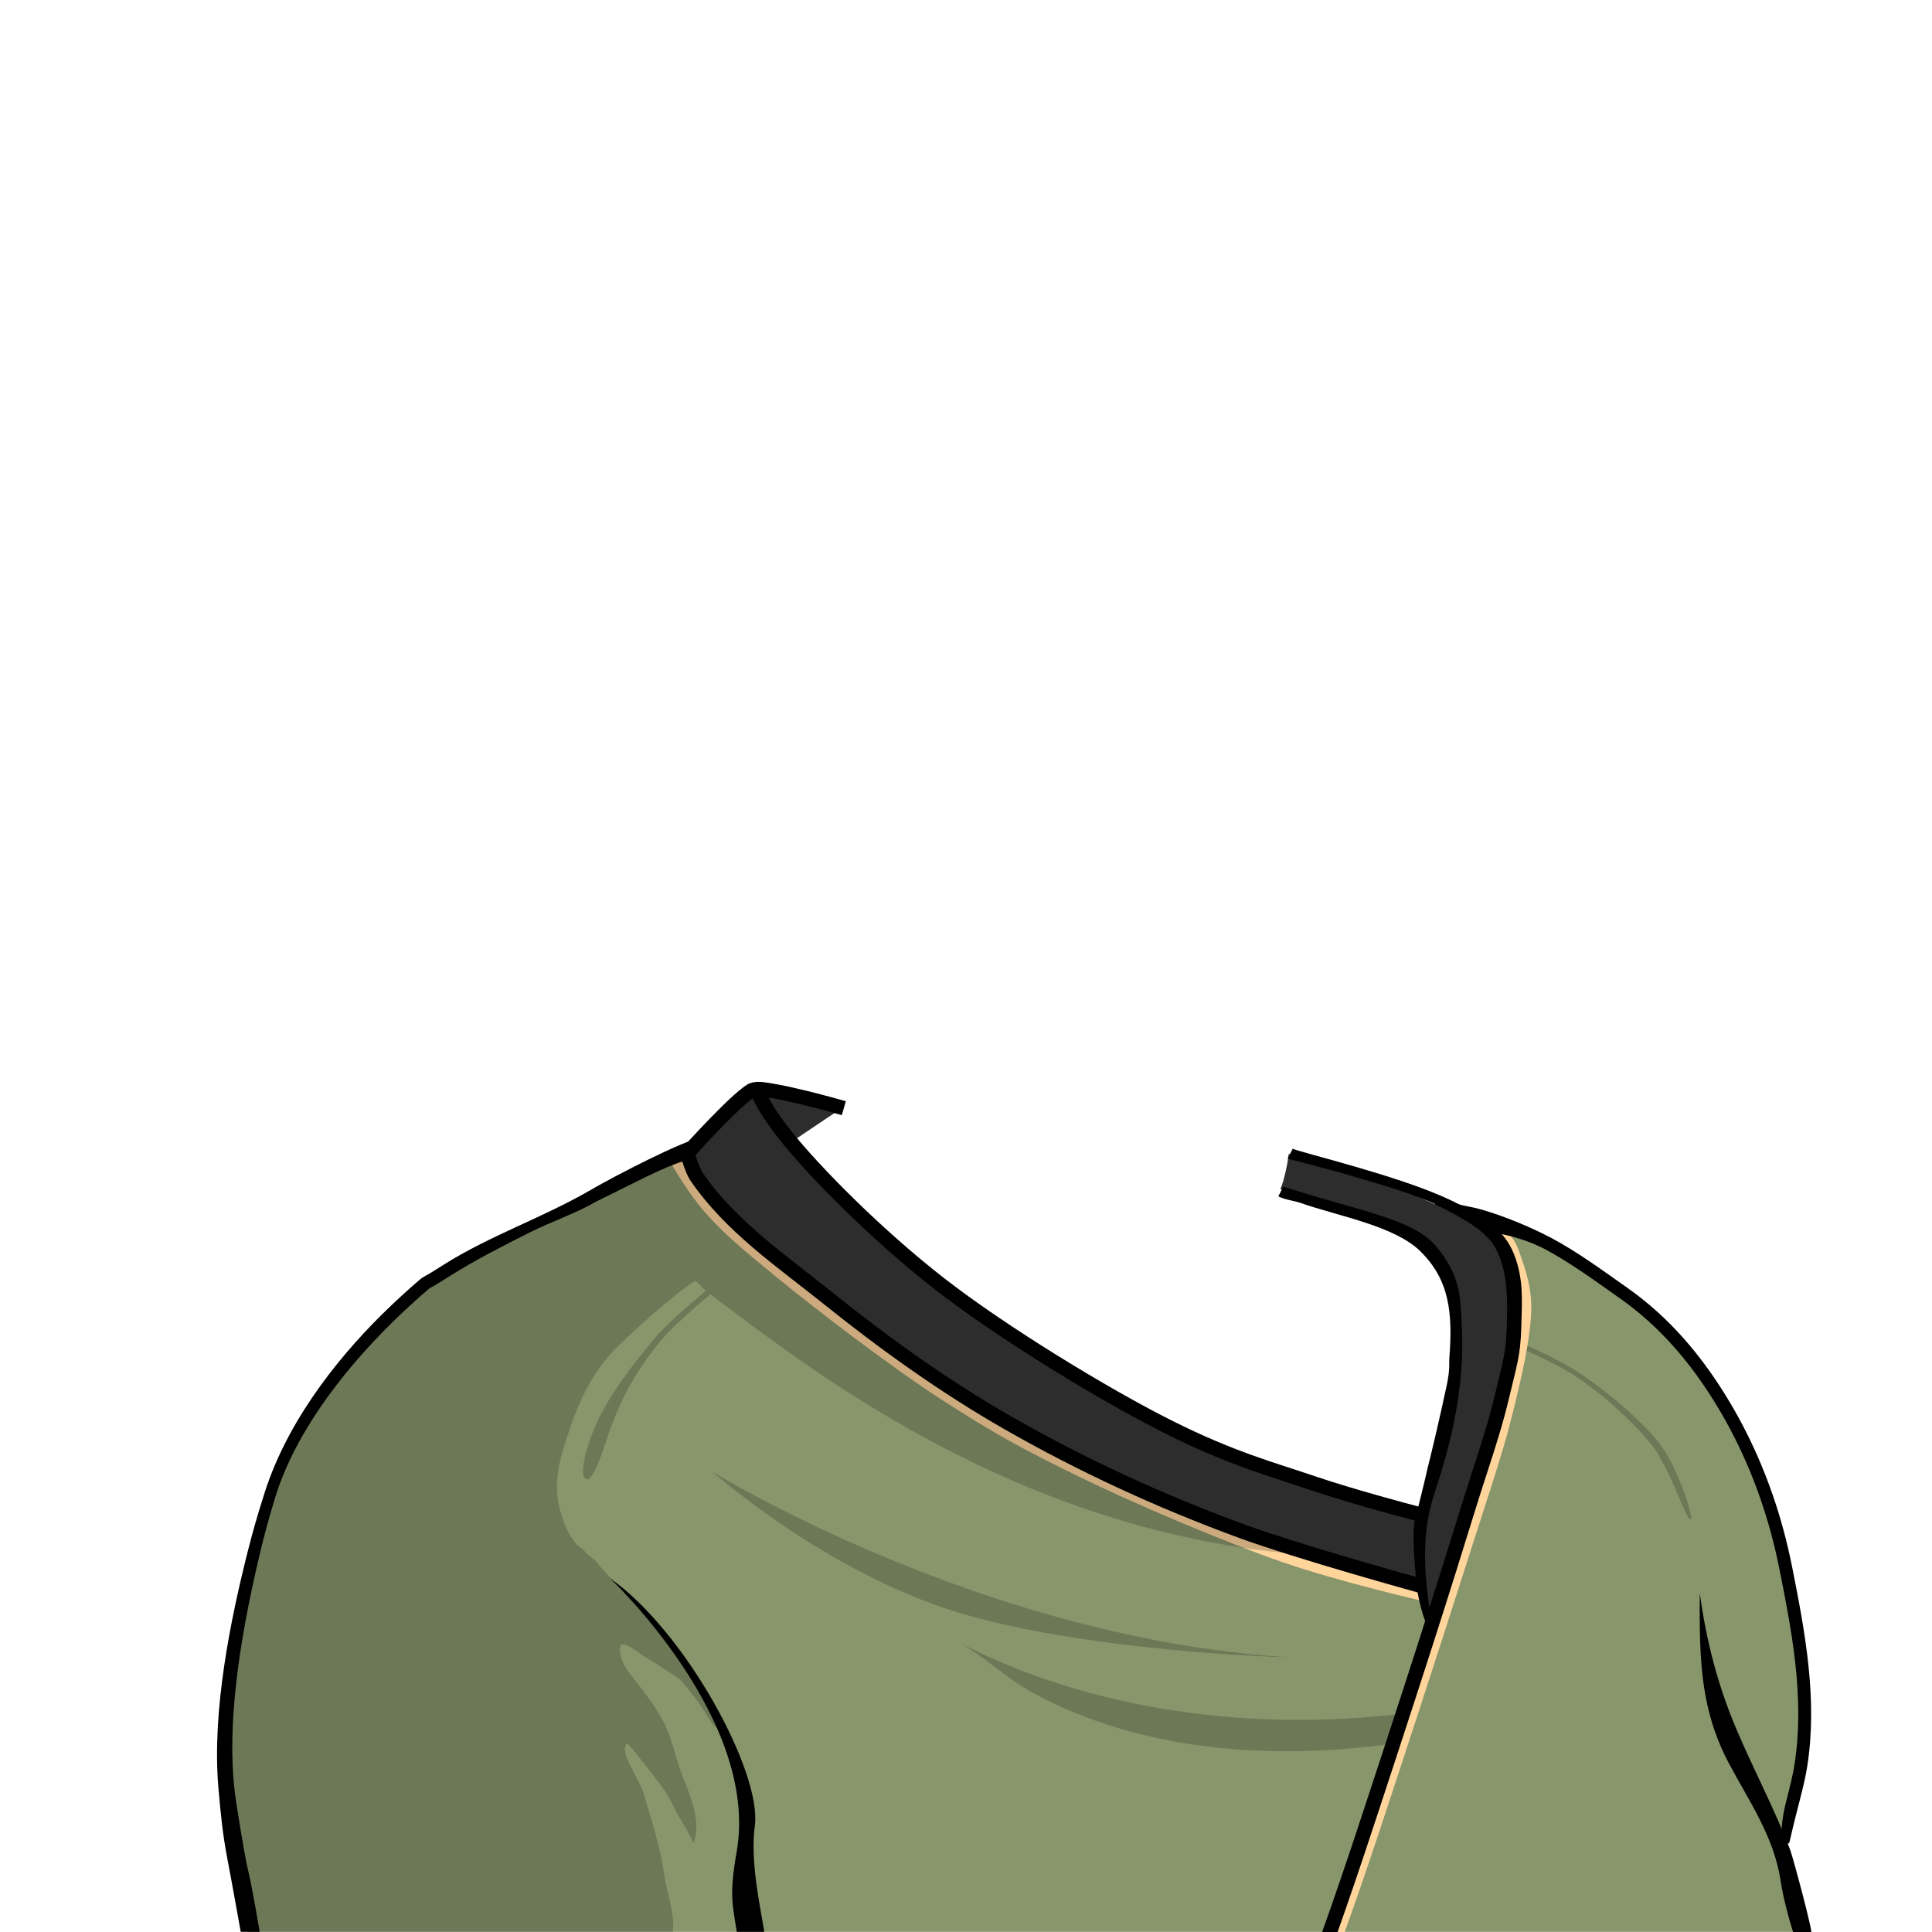 <?xml version="1.0" encoding="UTF-8" standalone="no"?>
<!-- Created with Inkscape (http://www.inkscape.org/) -->

<svg
   version="1.1"
   id="svg18722"
   width="400"
   height="400"
   viewBox="0 0 400 400"
   sodipodi:docname="OriginalSeriesAverageFemaleCommandVariant.svg"
   inkscape:version="1.3.2 (091e20e, 2023-11-25)"
   xml:space="preserve"
   xmlns:inkscape="http://www.inkscape.org/namespaces/inkscape"
   xmlns:sodipodi="http://sodipodi.sourceforge.net/DTD/sodipodi-0.dtd"
   xmlns="http://www.w3.org/2000/svg"
   xmlns:svg="http://www.w3.org/2000/svg"><defs
     id="defs18726" /><sodipodi:namedview
     id="namedview18724"
     pagecolor="#ffffff"
     bordercolor="#666666"
     borderopacity="1.0"
     inkscape:showpageshadow="2"
     inkscape:pageopacity="0.0"
     inkscape:pagecheckerboard="0"
     inkscape:deskcolor="#d1d1d1"
     showgrid="false"
     inkscape:zoom="2.39"
     inkscape:cx="199.79079"
     inkscape:cy="200"
     inkscape:window-width="2200"
     inkscape:window-height="1169"
     inkscape:window-x="2223"
     inkscape:window-y="32"
     inkscape:window-maximized="0"
     inkscape:current-layer="g18730"><inkscape:page
       x="0"
       y="0"
       id="page18728"
       width="400"
       height="400"
       margin="0"
       bleed="0" /></sodipodi:namedview><g
     id="g18730"
     inkscape:groupmode="layer"
     inkscape:label="Page 1"
     style="display:inline"><path
       d="m 51.22,399.967 c 0.157,-3.777 -0.619,-8.853 -1.349,-12.359 -0.169,-0.815 -0.337,-1.619 -0.491,-2.415 -0.339,-1.756 -0.733,-3.455 -1.117,-5.097 -0.74,-3.175 -1.497,-6.428 -1.811,-9.993 -1.091,-12.448 0.939,-28.527 6.203,-49.152 0.892,-3.495 1.879,-6.932 2.932,-10.217 4.099,-13.757 13.952,-27.109 24.605,-37.627 2.391,-2.36 4.979,-4.739 7.689,-7.069 0.351,-0.301 0.825,-0.565 1.329,-0.844 0.303,-0.167 0.6,-0.332 0.879,-0.505 0.832,-0.519 1.663,-1.04 2.492,-1.564 5.359,-3.384 11.028,-6.247 16.512,-9.015 4.347,-2.193 8.841,-4.461 13.196,-6.996 5.441,-3.167 15.182,-7.916 18.349,-7.916 2.645,0 2.192,2.671 5.314,7.06 2.423,3.405 6.059,6.129 9.343,8.641 4.696,3.592 4.577,2.325 13.015,8.458 5.484,3.992 34.473,17.044 45.525,20.379 7.205,2.176 14.245,5.14 20.352,7.756 13.208,5.658 26.193,12.028 39.74,16.764 6.012,3.373 12.764,6.265 19.512,8.287 5.621,-1.407 0.752,-14.019 4.488,-18.718 6.973,-8.768 6.405,-19.82 5.855,-30.509 -0.284,-5.508 -0.552,-10.731 0.199,-15.461 h 0.045 c 5.781,0 11.536,3.093 16.613,5.824 4.595,2.471 9.023,5.608 13.305,8.641 l 2.101,1.485 c 8.115,5.711 14.96,13.373 20.928,23.431 4.667,7.863 8.3,16.504 10.799,25.683 0.688,2.524 1.304,5.145 1.831,7.789 2.491,12.507 5.315,26.681 3.124,40.732 -0.375,2.404 -0.975,4.755 -1.733,7.732 -0.505,1.976 -1.067,4.173 -1.695,6.881 -0.261,0.036 -0.511,0.14 -0.717,0.304 -0.508,0.424 -0.681,1.085 -0.461,1.668 0.092,0.247 0.195,0.501 0.307,0.757 0.621,1.42 1.264,3.008 1.753,4.972 0.333,1.332 0.732,2.687 1.135,4.051 0.655,2.221 1.325,5.967 1.695,8.163 z"
       style="fill:#88966c;fill-opacity:1;fill-rule:nonzero;stroke:none;stroke-width:1.333"
       id="path19818"
       sodipodi:nodetypes="ccccccccccccccsssccssccccscccccccccccscccc" /><path
       d="m 351.925,336.736 c 0.135,9.947 1.025,19.009 6.075,28.447 4.219,7.887 9.261,15.096 10.647,24.139 0.563,3.657 1.565,7.375 2.651,10.908 1.233,0.013 2.467,0.028 3.7,0.043 0.46,0.005 -3.808,-15.828 -4.353,-17.26 -3.184,-8.371 -7.583,-16.621 -11.137,-24.992 -3.843,-9.052 -6.287,-18.467 -7.595,-28.212 -0.008,2.365 -0.017,4.669 0.013,6.928"
       style="fill:#000000;fill-opacity:1;fill-rule:nonzero;stroke:none;stroke-width:1.333"
       id="path19902" /><path
       style="color:#000000;fill:#000000;fill-opacity:0.2;-inkscape-stroke:none"
       d="m 313.263,277.325 -0.379,0.926 c 0,0 9.031,3.718 14.107,7.197 5.131,3.517 11.862,9.528 15.414,14.309 1.129,1.519 2.467,4.168 3.362,6.063 1.904,4.029 3.682,9.083 4.288,8.729 0.606,-0.354 -2.531,-10.374 -6.256,-15.387 -3.702,-4.983 -11.041,-10.972 -16.242,-14.537 -5.256,-3.602 -14.295,-7.299 -14.295,-7.299 z"
       id="path8"
       sodipodi:nodetypes="ccssszssc" /><path
       id="path5"
       style="color:#000000;fill:#ffd59c;-inkscape-stroke:none"
       d="m 141.576,239.428 -2.609,1.48 c 0,0 3.362,5.961 7.084,10.188 3.63,4.122 7.137,7.119 15.133,13.664 8.036,6.579 23.25,18.215 33.713,24.992 10.394,6.732 16.609,10.171 28.295,15.885 11.736,5.738 30.351,13.635 42.217,17.748 11.905,4.127 29.242,8.1 29.242,8.1 l -0.389,-3.24 c 0,0 -16.25,-3.667 -27.871,-7.695 -11.659,-4.042 -30.297,-11.943 -41.883,-17.607 -11.637,-5.689 -17.652,-9.018 -27.98,-15.707 -10.259,-6.645 -25.502,-18.296 -33.443,-24.797 -7.982,-6.534 -11.309,-9.38 -14.783,-13.324 -3.381,-3.84 -6.725,-9.686 -6.725,-9.686 z m 169.001,13.774 -1.49,1.547 c 0,0 2.459,2.552 3.102,5.319 0.665,2.865 2.211,6.8 1.798,12.31 -0.41,5.464 -1.633,11.127 -3.83,19.938 -2.178,8.732 -5.403,17.89 -10.018,32.441 -4.604,14.516 -13.644,42.176 -17.775,54.582 C 278.232,391.746 275.277,400 275.277,400 h 3.125 c 0,0 2.668,-7.287 6.807,-19.715 4.139,-12.43 13.175,-40.075 17.789,-54.623 4.603,-14.513 7.842,-23.694 10.068,-32.621 2.207,-8.849 3.479,-14.687 3.91,-20.439 0.428,-5.707 -1.272,-10.065 -2.387,-13.317 -1.218,-3.552 -4.012,-6.083 -4.012,-6.083 z"
       sodipodi:nodetypes="ccsssssccssssscccsssssccsssssc" /><path
       id="path19898"
       style="fill:#000000;fill-opacity:1;fill-rule:nonzero;stroke:none;stroke-width:1.333"
       d="m 144.845,235.663 c -3.132,0.371 -17.337,7.665 -22.605,10.732 -9.796,5.701 -20.77,9.381 -30.443,15.49 -0.827,0.521 -1.655,1.041 -2.484,1.559 -0.767,0.48 -1.686,0.878 -2.389,1.482 -2.66,2.287 -5.256,4.661 -7.764,7.137 -10.033,9.907 -20.285,23.213 -24.727,38.125 -1.072,3.343 -2.064,6.795 -2.961,10.312 -3.749,14.689 -7.645,33.769 -6.248,49.727 0.487,5.557 0.892,9.662 1.883,14.809 0.889,4.616 2.73,14.932 2.73,14.932 h 3.932 c 0,0 -1.44,-8.523 -2.146,-11.586 -0.204,-0.885 -0.41,-1.774 -0.598,-2.674 -0.373,-1.792 -2.178,-12.24 -2.535,-15.703 -1.271,-12.288 0.493,-28.213 5.393,-48.684 0.831,-3.467 1.757,-6.879 2.752,-10.141 3.843,-13.623 13.867,-26.82 24.4,-37.219 2.373,-2.344 4.939,-4.703 7.627,-7.014 0.259,-0.221 0.683,-0.457 1.133,-0.705 0.319,-0.176 0.634,-0.352 0.93,-0.537 0.833,-0.52 1.665,-1.042 2.496,-1.566 5.309,-3.353 10.955,-6.202 16.412,-8.957 4.367,-2.204 9.569,-3.935 13.947,-6.484 16.181,-7.913 21.743,-11.929 30.353,-7.113 4.498,2.515 8.445,5.809 12.344,9.16 l 1.666,-2.688 c -3.736,-2.852 -7.448,-5.744 -11.455,-8.225 -5.357,-3.317 -8.51,-4.541 -11.643,-4.17 z m 152.426,12.994 c -1.435,3.449 4.684,9.416 4.815,13.515 l 6.225,1.52 c -0.405,-2.709 -4.305,-6.11 -3.736,-8.769 4.801,-0.243 11.243,1.524 15.498,3.812 4.527,2.435 8.926,5.551 13.18,8.562 l 2.105,1.49 c 7.971,5.609 14.704,13.152 20.584,23.059 4.611,7.771 8.202,16.313 10.674,25.389 0.681,2.499 1.291,5.09 1.812,7.705 2.471,12.409 5.273,26.477 3.115,40.314 -0.365,2.344 -0.93,4.558 -1.713,7.619 -1.451,5.683 -1.391,10.324 0.578,15.979 1.019,2.925 0.797,5.861 1.184,8.822 0.336,2.567 -0.081,2.293 3.094,2.293 -0.389,-4.139 -2.055,-8.462 -3.08,-12.568 -0.473,-1.899 -1.088,-3.495 -1.836,-5.207 -0.1,-0.229 -0.192,-0.458 -0.277,-0.686 0.497,0.311 0.907,0.313 1.029,-0.225 1.727,-7.572 3.002,-11.415 3.656,-15.617 2.157,-13.843 -0.433,-27.676 -3.135,-41.244 -0.529,-2.653 -1.144,-5.285 -1.854,-7.887 -2.512,-9.221 -6.192,-18.024 -10.953,-26.047 -5.733,-9.659 -12.565,-17.704 -21.344,-23.881 -5.095,-3.585 -10.141,-7.307 -15.557,-10.219 -5.07,-2.727 -12.71,-5.731 -17.11,-6.549 -4.167,-0.775 -6.639,-1.942 -6.955,-1.181 z"
       sodipodi:nodetypes="scccccccscccccccccccccccccccsscccccccccsccccccccccccccss" /><path
       id="path4"
       style="fill:#2d2d2d;fill-opacity:1;stroke:none;stroke-width:1px;stroke-linecap:butt;stroke-linejoin:miter;stroke-opacity:1"
       d="m 156.658,225.15 -11.834,10.355 -2.516,3.402 5.918,10.65 16.271,14.201 28.848,21.746 30.178,17.455 28.697,12.574 25.148,7.84 16.863,4.143 1.924,9.023 7.84,-23.373 9.764,-35.65 -1.183,-15.237 -6.36,-8.727 -15.029,-6.903 -16.629,-4.951 -7.744,-2.808 c -0.131,1.644 -1.024,5.797 -1.722,7.303 l 4.881,1.885 16.672,4.315 c 0,0 6.632,3.677 9.164,6.69 2.531,3.013 4.629,7.72 5.187,11.907 0.557,4.188 0.19,10.519 0.19,10.519 l -3.254,20.266 -2.959,11.539 -7.248,-2.367 -34.172,-10.65 -32.396,-16.865 -31.361,-21.006 -22.93,-22.041 -2.959,-3.994 10.799,-7.248 z"
       sodipodi:nodetypes="ccccccccccccccccccccczzccccccccccc" /><path
       id="path19968"
       style="opacity:0.2;fill:#000000;fill-opacity:1;fill-rule:nonzero;stroke:none;stroke-width:1.333"
       d="m 140.193,238.914 c -3.167,0 -12.466,5.034 -17.904,8.199 -4.355,2.535 -8.849,4.805 -13.195,6.998 -5.484,2.767 -11.155,5.628 -16.514,9.012 -0.829,0.524 -1.658,1.046 -2.49,1.564 -0.279,0.175 -0.577,0.341 -0.881,0.508 -0.503,0.279 -0.976,0.54 -1.328,0.842 -2.711,2.331 -5.297,4.709 -7.689,7.07 -10.653,10.516 -20.506,23.868 -24.604,37.625 -1.053,3.285 -2.04,6.724 -2.934,10.219 -5.264,20.625 -7.292,36.704 -6.201,49.152 0.312,3.565 1.071,6.818 1.811,9.992 0.383,1.643 0.779,3.342 1.117,5.098 0.152,0.796 0.32,1.601 0.49,2.418 0.68,3.268 1.391,7.887 1.357,11.561 0.016,0.192 0.029,0.383 0.045,0.576 0.005,0.075 0.019,0.145 0.027,0.219 h 87.998 c 0.44,-3.905 -1.151,-7.654 -1.758,-11.754 -0.861,-5.828 -2.568,-11.13 -4.248,-16.762 -0.552,-1.852 -1.669,-3.592 -2.551,-5.451 -0.636,-1.344 -2.014,-3.607 -1.014,-5.076 0.26,-0.383 6.639,8.12 7.299,8.982 1.808,2.36 2.748,5.098 4.357,7.572 0.841,1.293 1.581,2.705 2.193,4.176 1.727,-4.401 -0.706,-9.996 -2.291,-13.992 -1.44,-3.629 -2.061,-7.571 -3.855,-11.062 -2.005,-3.899 -5.015,-7.428 -7.639,-10.926 -0.621,-0.829 -2.162,-4.186 -1.125,-5.115 0.819,-0.733 4.48,2.318 5.303,2.775 1.985,1.105 3.943,2.513 5.893,3.734 1.468,0.92 2.376,2.375 3.342,3.58 0.904,1.128 1.846,2.4 2.725,3.77 0.609,0.949 1.653,2.928 2.422,3.344 -0.219,-0.117 -0.527,-3.233 -0.664,-3.691 -0.368,-1.228 -0.879,-2.421 -1.504,-3.541 -2.381,-4.265 -6.004,-8.005 -9.125,-11.744 -2.523,-3.023 -5.086,-6.013 -7.686,-8.969 -1.981,-2.253 -3.983,-4 -5.766,-6.307 -0.735,-0.948 -2.31,-1.684 -2.801,-2.688 -2.7,-1.368 -4.423,-6.184 -5.025,-8.871 -0.855,-3.812 -0.415,-7.789 0.709,-11.496 2.336,-7.7 4.846,-14.576 10.233,-20.46 2.979,-3.253 13.789,-12.906 17.317,-14.854 0.758,0.789 2.025,2.082 2.104,2.14 -2.915,2.385 -8.193,6.852 -10.82,10.045 -4.407,5.355 -8.837,10.957 -11.822,17.373 -1.756,3.775 -3.862,10.819 -2.199,11.516 1.663,0.697 3.723,-6.62 4.9,-9.934 2.705,-7.612 6.053,-13.167 10.441,-18.5 2.537,-3.083 7.74,-7.567 10.42,-9.812 18.585,13.815 61.291,48.459 121.074,53.773 -3.196,-0.284 -9.942,-3.517 -12.805,-4.836 -18.803,-8.656 -37.545,-16.021 -55.17,-27.029 -9.6,-5.996 -18.811,-12.589 -27.824,-19.428 -8.203,-6.223 -16.611,-12.395 -23.74,-19.771 -4.104,-4.247 -1.31,-11.766 -8.406,-11.764 z m 7.289,65.783 c 0,0 23.366,20.749 50.773,29.111 27.409,8.363 69.525,9.373 69.525,9.373 -63.867,-3.6 -120.299,-38.484 -120.299,-38.484 z m 50.754,35.166 c 5.397,2.929 10.02,7.594 15.533,10.586 22.525,12.223 49.558,14.052 74.564,10.549 l 1.947,-6.223 c -30.665,3.805 -64.539,-0.515 -91.844,-14.805 -0.068,-0.035 -0.134,-0.071 -0.201,-0.107 z"
       sodipodi:nodetypes="ccccccccccccccccccccccccccccscccccccccccccsccsssssccccccccccccccccc" /><path
       d="m 156.279,377.995 c 1.488,-10.985 -14.331,-40.28 -30.025,-51.265 0,0 31.067,29.161 26.272,56.613 -1.607,9.196 -0.843,10.887 0.011,16.624 h 5.701 c -0.837,-5.283 -2.961,-14.573 -1.959,-21.972"
       style="fill:#000000;fill-opacity:1;fill-rule:nonzero;stroke:none;stroke-width:1.333"
       id="path19942" /><path
       id="path19906"
       style="fill:#000000;fill-opacity:1;fill-rule:nonzero;stroke:none;stroke-width:1.333"
       d="m 156.779,223.996 c -0.358,0.014 -0.706,0.057 -1.051,0.137 -0.779,0.181 -1.231,0.533 -1.836,0.979 -0.605,0.446 -1.273,1.01 -1.996,1.66 -1.447,1.3 -3.106,2.944 -4.688,4.568 -3.164,3.248 -6.016,6.416 -6.016,6.416 l -0.547,0.607 0.215,0.789 c 0,0 0.247,0.904 0.621,1.994 0.374,1.09 0.829,2.344 1.512,3.342 7.19,10.507 17.945,17.792 27.518,25.471 11.79,9.457 24.166,18.336 37.324,25.871 15.547,8.903 31.936,16.44 48.752,22.594 12.048,4.408 36.848,11.251 36.914,11.27 0.345,1.927 0.971,4.472 1.568,5.904 -0.486,1.523 -0.841,2.661 -1.377,4.332 -3.756,11.705 -10.54,32.424 -13.826,42.293 C 276.58,392.093 273.737,400 273.737,400 h 3.2 c 0,0 2.482,-6.942 5.775,-16.83 3.293,-9.889 10.074,-30.599 13.836,-42.324 3.761,-11.721 6.185,-19.489 8.807,-27.975 2.609,-8.444 5.31,-15.925 6.98,-23.027 1.643,-6.985 2.453,-8.973 2.627,-14.946 0.168,-5.784 0.504,-10.121 -1.511,-15.243 -2.001,-5.088 -6.401,-7.967 -13.045,-11.144 -5.798,-2.773 -13.902,-5.235 -19.841,-6.974 -5.362,-1.57 -13.063,-3.573 -12.915,-3.721 l -1.064,2.075 c 0,0 8.298,2.086 13.121,3.527 5.641,1.685 14.036,3.995 19.013,6.668 6.015,3.232 9.844,5.331 11.649,9.863 1.77,4.445 1.763,9.113 1.596,14.859 -0.162,5.558 -0.909,7.374 -2.549,14.346 -1.613,6.855 -4.292,14.308 -6.926,22.83 -2.013,6.515 -4.087,13.126 -6.561,20.906 -0.285,-2.328 -0.734,-5.459 -0.85,-8.703 -0.35,-9.814 1.758,-14.31 3.279,-19.301 4.689,-15.384 4.526,-25.111 4.261,-30.833 -0.261,-5.634 -0.312,-10.008 -5.168,-15.883 -3.909,-4.728 -11.259,-6.455 -24.247,-10.205 -3.306,-0.955 -7.531,-2.271 -7.531,-2.271 0,0 -0.246,0.53 -1.006,1.994 1.465,0.757 3.114,0.852 4.65,1.387 7.801,2.722 19.315,4.713 24.664,9.905 6.116,5.938 6.82,12.808 6.086,22.219 -0.071,0.908 0.163,2.303 -0.51,5.493 -1.535,7.277 -3.668,16.12 -3.955,17.105 -0.488,2.25 -1.396,5.905 -1.945,8.102 -1.484,-0.389 -13.149,-3.457 -21.277,-6.217 -8.82,-2.995 -16.802,-5.062 -29.84,-11.607 -13.023,-6.538 -34.241,-19.43 -47.236,-29.576 -13.021,-10.166 -25.717,-23.08 -31.406,-30.225 -2.508,-3.15 -3.928,-5.421 -4.766,-6.992 0.296,0.039 0.521,0.045 0.836,0.1 1.829,0.319 4.043,0.815 6.17,1.334 4.253,1.038 8.152,2.164 8.152,2.164 l 0.832,-2.883 c 0,0 -3.945,-1.139 -8.273,-2.195 -2.164,-0.528 -4.424,-1.037 -6.367,-1.375 -0.971,-0.169 -1.814,-0.323 -2.588,-0.395 -0.387,-0.036 -0.755,-0.051 -1.113,-0.037 z m -0.932,3.418 c 0.082,0.184 0.143,0.342 0.242,0.543 0.885,1.795 2.5,4.467 5.461,8.186 5.942,7.463 18.662,20.382 31.906,30.723 13.27,10.36 34.47,23.232 47.736,29.893 13.252,6.653 21.526,8.813 30.221,11.766 8.333,2.83 20.039,5.903 21.5,6.285 -0.557,2.727 -0.102,7.964 0.211,11.656 -2.004,-0.556 -24.263,-6.746 -35.506,-10.859 -16.665,-6.098 -32.901,-13.565 -48.293,-22.379 -12.98,-7.433 -25.23,-16.218 -36.936,-25.607 -9.699,-7.78 -20.158,-14.942 -26.92,-24.824 -0.305,-0.446 -0.812,-1.633 -1.152,-2.623 -0.193,-0.561 -0.22,-0.691 -0.318,-1.023 0.473,-0.524 2.548,-2.83 5.357,-5.715 1.556,-1.597 3.186,-3.211 4.545,-4.432 0.679,-0.61 1.293,-1.124 1.77,-1.475 0.114,-0.084 0.074,-0.051 0.176,-0.113 z"
       sodipodi:nodetypes="ssssscccsssssccssccssssssssccsssssscssssscccsssccssssccsccsssscsssssccssssscsssc" /></g></svg>
